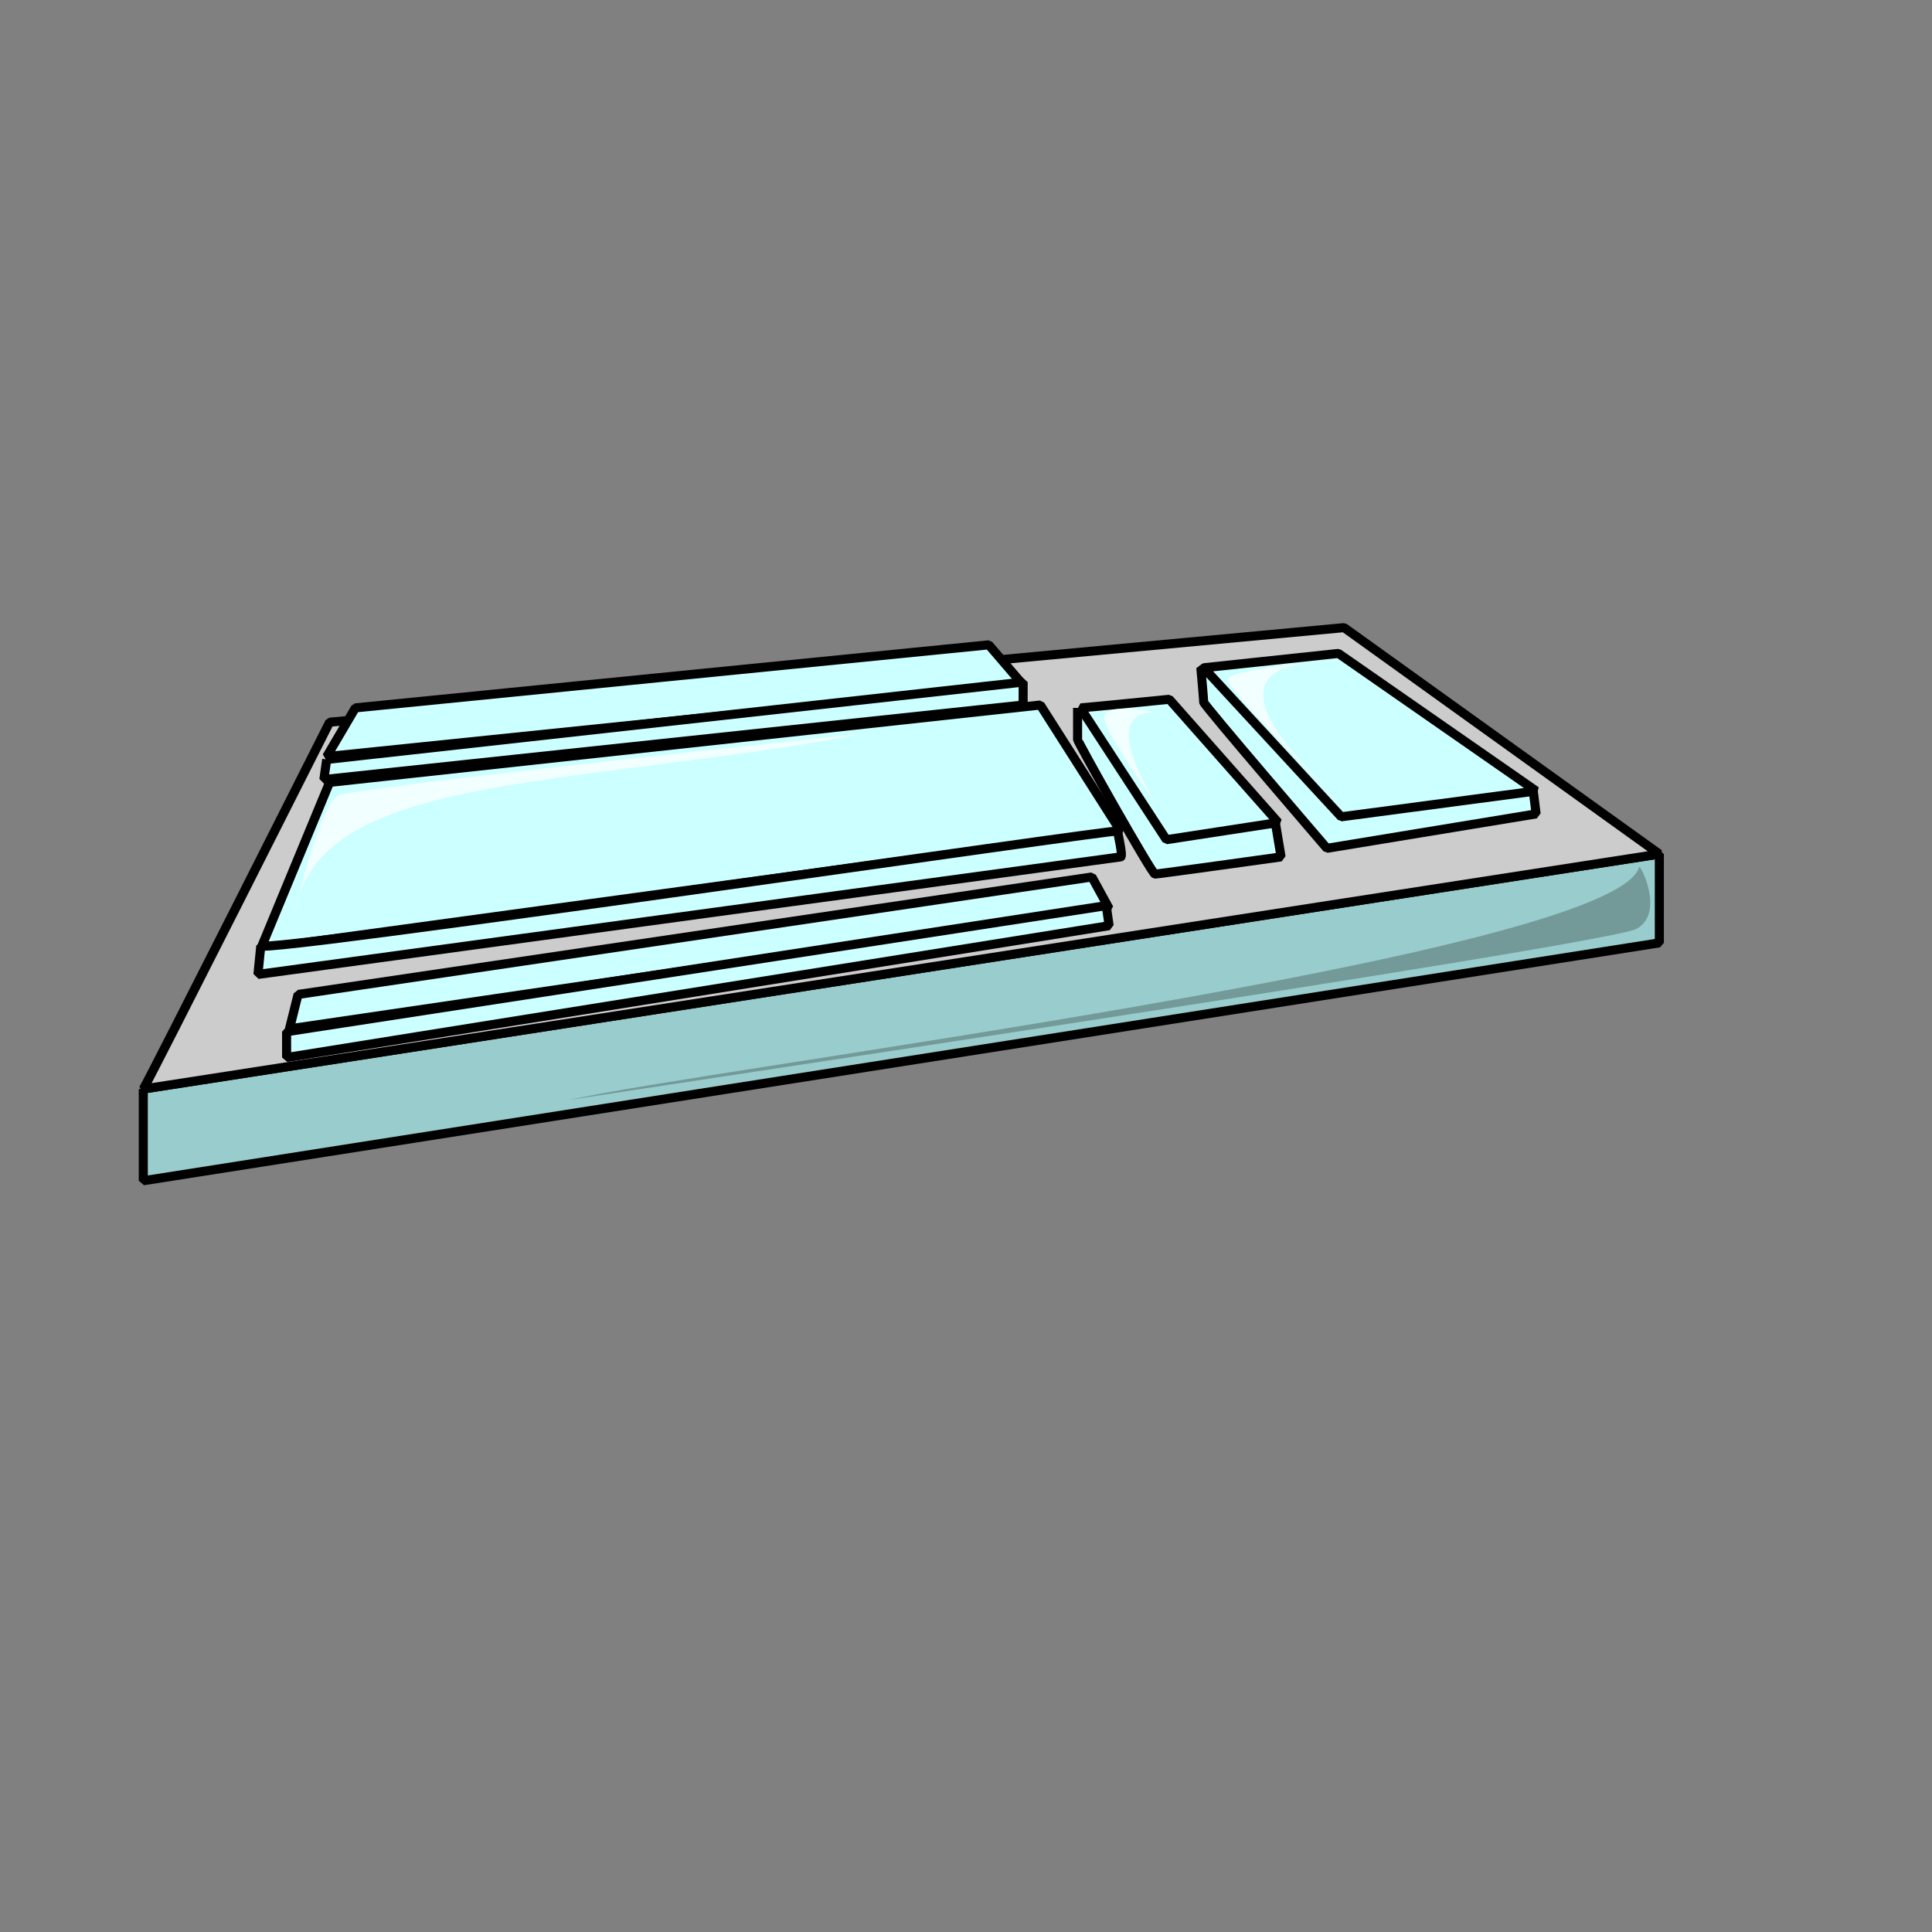 <?xml version="1.0" encoding="UTF-8" standalone="no"?>
<!DOCTYPE svg PUBLIC "-//W3C//DTD SVG 20010904//EN" "http://www.w3.org/TR/2001/REC-SVG-20010904/DTD/svg10.dtd">
<svg xmlns="http://www.w3.org/2000/svg" xmlns:xlink="http://www.w3.org/1999/xlink" height="400pt" width="400pt">
 <rect width="100%" height="100%" fill="#808080" stroke="none"/>
 <g stroke-linejoin="bevel" fill-rule="evenodd" stroke="#000000" stroke-width="2.5">
  <path d="m35.601 306.96l418.51-64.87v24.52l-418.51 65.67 0.001-25.32z" transform="translate(3.956 -6.329)" fill="#99cccc"/>
  <path d="m39.557 300.63c2.373-3.95 51.424-101.26 51.424-101.26l280.06-26.11 87.03 62.5-418.51 64.87z" fill="#cccccc"/>
  <g fill="#ccffff">
   <path d="m331.49 184.34s0.79 8.7 0.79 9.49 34.02 40.35 34.02 40.35l57.75-9.5-0.79-6.33h-0.79l-90.98-34.01z"/>
   <path d="m332.28 184.34l37.18-3.96 54.59 37.97-53.8 7.13-37.97-41.14z"/>
   <path d="m297.47 195.41v8.7c0 0.79 20.57 37.19 21.36 37.19s34.81-4.75 34.81-4.75l-1.58-9.49"/>
   <path d="m298.26 195.41c0.79 0 24.52-2.37 24.52-2.37l30.07 34.02-30.86 4.74-23.73-36.39z"/>
   <path d="m90.19 208.86l7.911-13.45 174.84-17.4 9.5 11.07-192.25 19.78z"/>
   <path d="m90.19 209.65l-0.791 5.54 193.04-20.57v-6.33l-192.25 21.36z"/>
   <path d="m90.981 215.98l196.2-21.36 22.16 34.81-237.35 32.44 18.991-45.89z"/>
   <path d="m71.994 261.08l-0.791 7.91 238.14-32.44c0.79 0-0.8-6.33-0.8-7.12s-236.55 34.02-236.55 31.65z"/>
   <path d="m82.278 274.52l219.14-32.43 4.75 8.7-226.26 33.23 2.368-9.5z"/>
   <path d="m79.114 284.81v7.12l227.06-36.39-0.79-5.54-226.27 34.81z"/>
  </g>
 </g>
 <g fill="#ffffff" fill-rule="evenodd">
  <path d="m81.198 254.19c0-1.47 6.643-32.48 12.548-34.69 10.334-2.95 144.67-16.98 144.67-16.98-82.67 15.5-153.53 10.34-157.22 51.67z" fill-opacity=".75"/>
  <path d="m369.08 182.59c0-0.74-31 2.22-30.26 5.17 0.73 2.95 26.57 29.52 26.57 28.79 0-0.74-39.86-34.7 3.69-33.96z" fill-opacity=".749"/>
  <path d="m320.36 196.62c-2.21 0-15.5-2.96-15.5 1.47s14.76 24.36 14.76 24.36-18.45-27.31 0.74-25.83z" fill-opacity=".749"/>
 </g>
 <path d="m452.49 239.43c0-1.48 7.38 12.55-0.74 16.98s-296 47.24-294.52 47.24c33.95-8.12 287.88-39.86 295.26-64.22z" fill-opacity=".25" fill-rule="evenodd" fill="#000000"/>
 <rdf:RDF xmlns:rdf="http://www.w3.org/1999/02/22-rdf-syntax-ns#" xmlns="http://web.resource.org/cc/" xmlns:dc="http://purl.org/dc/elements/1.1/">
  <Work rdf:about="">
   <dc:title>Clipart by Nicu Buculei - antenna</dc:title>
   <dc:rights>
    <Agent>
     <dc:title>Nicu Buculei</dc:title>
    </Agent>
   </dc:rights>
   <dc:type rdf:resource="http://purl.org/dc/dcmitype/StillImage"/>
   <license rdf:resource="http://web.resource.org/cc/PublicDomain"/>
  </Work>
  <License rdf:about="http://web.resource.org/cc/PublicDomain">
   <permits rdf:resource="http://web.resource.org/cc/Reproduction"/>
   <permits rdf:resource="http://web.resource.org/cc/Distribution"/>
   <permits rdf:resource="http://web.resource.org/cc/DerivativeWorks"/>
  </License>
 </rdf:RDF>
</svg>
